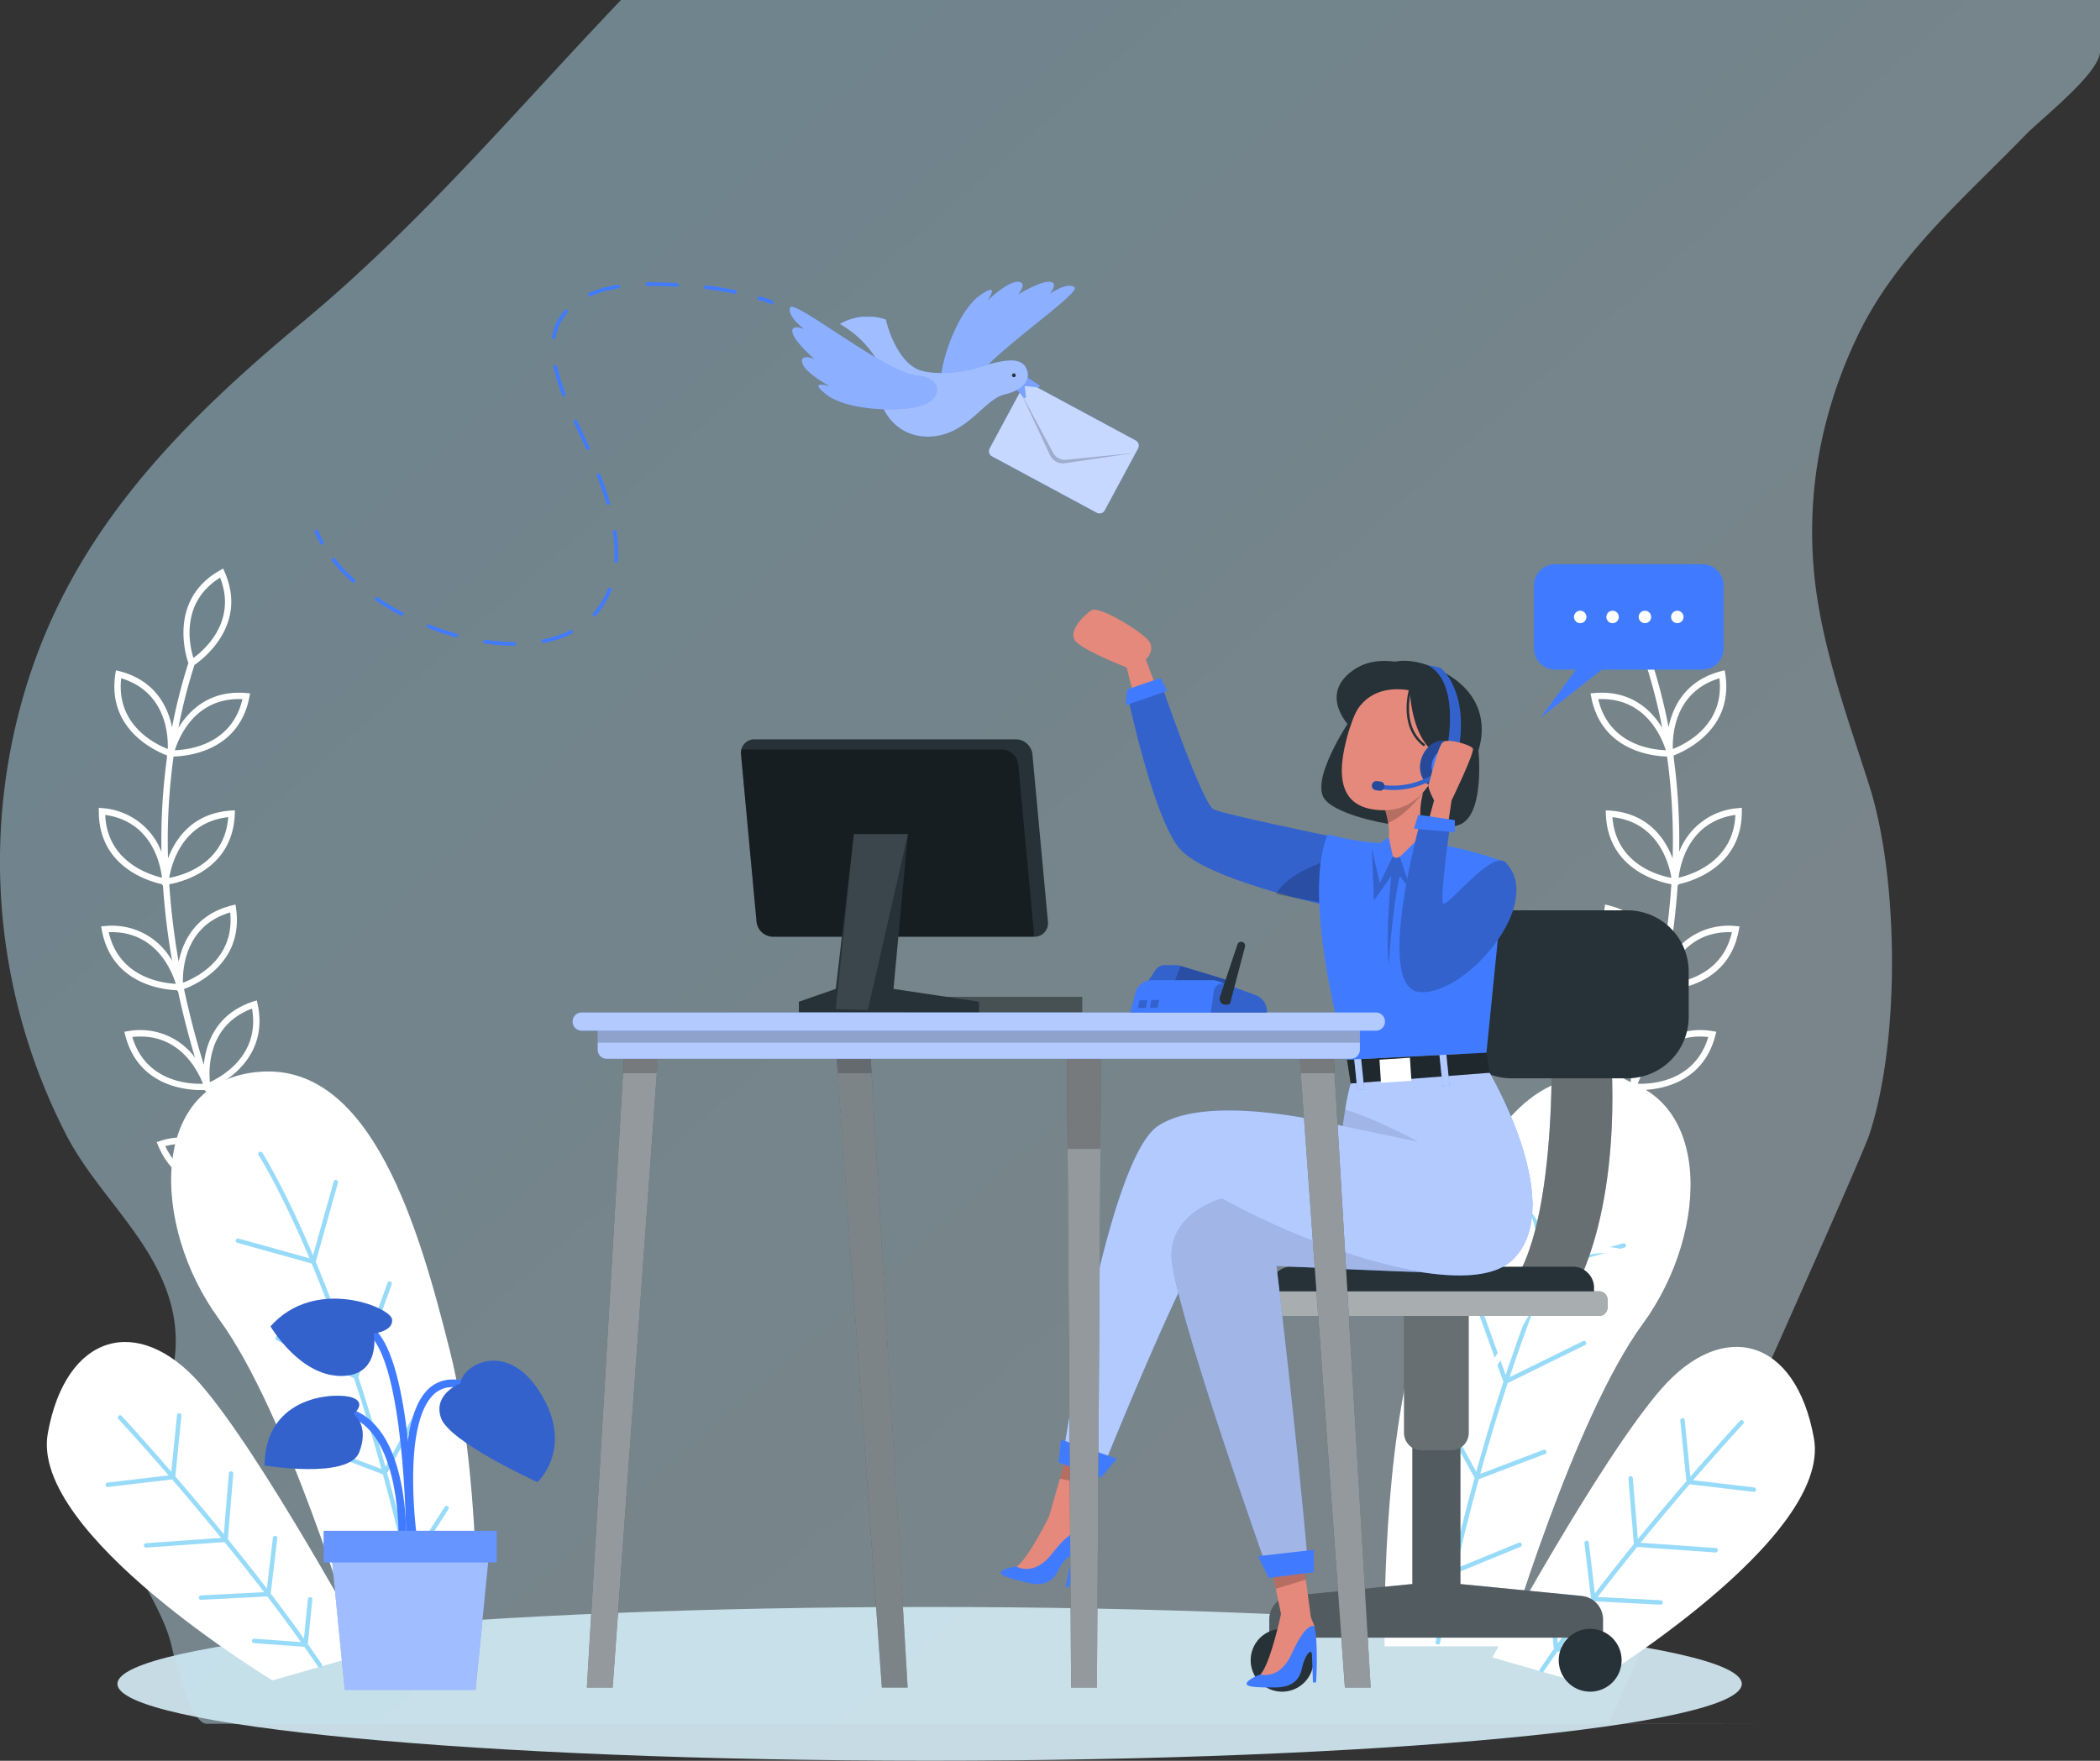 <svg xmlns="http://www.w3.org/2000/svg" xmlns:xlink="http://www.w3.org/1999/xlink" width="431.623" height="361.994" viewBox="0 0 431.623 361.994">
  <rect x="0" y="0" width="431.623" height="361.994" fill="#333333" stroke="none"/>
  <defs>
    <linearGradient id="linear-gradient" x1="0.32" x2="0.886" y2="0.52" gradientUnits="objectBoundingBox">
      <stop offset="0" stop-color="#b5e2f6"/>
      <stop offset="1" stop-color="#cae4ef"/>
    </linearGradient>
    <clipPath id="clip-path">
      <rect id="Rectangle_1867" data-name="Rectangle 1867" width="30.81" height="26.755" fill="none"/>
    </clipPath>
    <clipPath id="clip-path-2">
      <rect id="Rectangle_1868" data-name="Rectangle 1868" width="23.462" height="14.771" fill="none"/>
    </clipPath>
    <clipPath id="clip-path-3">
      <rect id="Rectangle_1869" data-name="Rectangle 1869" width="27.608" height="24.734" fill="none"/>
    </clipPath>
    <clipPath id="clip-path-4">
      <rect id="Rectangle_1870" data-name="Rectangle 1870" width="4.943" height="4.409" fill="none"/>
    </clipPath>
    <clipPath id="clip-path-5">
      <rect id="Rectangle_1871" data-name="Rectangle 1871" width="38.663" height="24.653" fill="none"/>
    </clipPath>
    <clipPath id="clip-path-6">
      <rect id="Rectangle_1872" data-name="Rectangle 1872" width="30.281" height="21.109" fill="none"/>
    </clipPath>
    <clipPath id="clip-path-7">
      <rect id="Rectangle_1833" data-name="Rectangle 1833" width="68.592" height="46.055" fill="none"/>
    </clipPath>
    <clipPath id="clip-path-8">
      <rect id="Rectangle_1834" data-name="Rectangle 1834" width="13.282" height="31.203" fill="none"/>
    </clipPath>
    <clipPath id="clip-path-9">
      <rect id="Rectangle_1835" data-name="Rectangle 1835" width="23.681" height="54.759" fill="none"/>
    </clipPath>
    <clipPath id="clip-path-10">
      <rect id="Rectangle_1836" data-name="Rectangle 1836" width="72.096" height="5.057" fill="none"/>
    </clipPath>
    <clipPath id="clip-path-11">
      <rect id="Rectangle_1838" data-name="Rectangle 1838" width="41.654" height="45.962" fill="none"/>
    </clipPath>
    <clipPath id="clip-path-12">
      <rect id="Rectangle_1839" data-name="Rectangle 1839" width="10.028" height="8.366" fill="none"/>
    </clipPath>
    <clipPath id="clip-path-13">
      <rect id="Rectangle_1840" data-name="Rectangle 1840" width="8.973" height="9.908" fill="none"/>
    </clipPath>
    <clipPath id="clip-path-14">
      <rect id="Rectangle_1841" data-name="Rectangle 1841" width="96.566" height="83.433" fill="none"/>
    </clipPath>
    <clipPath id="clip-path-15">
      <rect id="Rectangle_1842" data-name="Rectangle 1842" width="8.052" height="9.417" fill="none"/>
    </clipPath>
    <clipPath id="clip-path-16">
      <rect id="Rectangle_1843" data-name="Rectangle 1843" width="51.228" height="76.145" fill="none"/>
    </clipPath>
    <clipPath id="clip-path-18">
      <rect id="Rectangle_1845" data-name="Rectangle 1845" width="15.53" height="6.61" fill="none"/>
    </clipPath>
    <clipPath id="clip-path-19">
      <rect id="Rectangle_1846" data-name="Rectangle 1846" width="29.305" height="6.332" fill="none"/>
    </clipPath>
    <clipPath id="clip-path-20">
      <rect id="Rectangle_1851" data-name="Rectangle 1851" width="2.149" height="7.329" fill="none"/>
    </clipPath>
    <clipPath id="clip-path-21">
      <rect id="Rectangle_1853" data-name="Rectangle 1853" width="2.149" height="7.33" fill="none"/>
    </clipPath>
    <clipPath id="clip-path-22">
      <rect id="Rectangle_1854" data-name="Rectangle 1854" width="14.989" height="25.366" fill="none"/>
    </clipPath>
    <clipPath id="clip-path-23">
      <rect id="Rectangle_1855" data-name="Rectangle 1855" width="8.129" height="6.332" fill="none"/>
    </clipPath>
    <clipPath id="clip-path-24">
      <rect id="Rectangle_1856" data-name="Rectangle 1856" width="8.243" height="9.617" fill="none"/>
    </clipPath>
    <clipPath id="clip-path-25">
      <rect id="Rectangle_1857" data-name="Rectangle 1857" width="6.788" height="18.854" fill="none"/>
    </clipPath>
    <clipPath id="clip-path-26">
      <rect id="Rectangle_1858" data-name="Rectangle 1858" width="11.633" height="3.4" fill="none"/>
    </clipPath>
    <clipPath id="clip-path-27">
      <rect id="Rectangle_1859" data-name="Rectangle 1859" width="2.577" height="1.974" fill="none"/>
    </clipPath>
    <clipPath id="clip-path-28">
      <rect id="Rectangle_1860" data-name="Rectangle 1860" width="24.044" height="35.379" fill="none"/>
    </clipPath>
    <clipPath id="clip-path-29">
      <rect id="Rectangle_1907" data-name="Rectangle 1907" width="35.938" height="3.227" fill="none"/>
    </clipPath>
    <clipPath id="clip-path-30">
      <rect id="Rectangle_1908" data-name="Rectangle 1908" width="60.21" height="38.499" fill="none"/>
    </clipPath>
    <clipPath id="clip-path-31">
      <rect id="Rectangle_1909" data-name="Rectangle 1909" width="14.824" height="36.183" fill="none"/>
    </clipPath>
    <clipPath id="clip-path-32">
      <rect id="Rectangle_1910" data-name="Rectangle 1910" width="14.829" height="132.37" fill="none"/>
    </clipPath>
    <clipPath id="clip-path-33">
      <rect id="Rectangle_1911" data-name="Rectangle 1911" width="7.414" height="6.056" fill="none"/>
    </clipPath>
    <clipPath id="clip-path-34">
      <rect id="Rectangle_1912" data-name="Rectangle 1912" width="7.034" height="132.37" fill="none"/>
    </clipPath>
    <clipPath id="clip-path-35">
      <rect id="Rectangle_1913" data-name="Rectangle 1913" width="7.034" height="21.629" fill="none"/>
    </clipPath>
    <clipPath id="clip-path-37">
      <rect id="Rectangle_1915" data-name="Rectangle 1915" width="7.415" height="6.056" fill="none"/>
    </clipPath>
    <clipPath id="clip-path-38">
      <rect id="Rectangle_1916" data-name="Rectangle 1916" width="14.821" height="132.37" fill="none"/>
    </clipPath>
    <clipPath id="clip-path-40">
      <rect id="Rectangle_1918" data-name="Rectangle 1918" width="156.665" height="6.641" fill="none"/>
    </clipPath>
    <clipPath id="clip-path-41">
      <rect id="Rectangle_1920" data-name="Rectangle 1920" width="156.665" height="3.32" fill="none"/>
    </clipPath>
    <clipPath id="clip-path-42">
      <rect id="Rectangle_1921" data-name="Rectangle 1921" width="166.976" height="3.742" fill="none"/>
    </clipPath>
    <clipPath id="clip-path-43">
      <rect id="Rectangle_1922" data-name="Rectangle 1922" width="18.584" height="5.996" fill="none"/>
    </clipPath>
    <clipPath id="clip-path-44">
      <rect id="Rectangle_1923" data-name="Rectangle 1923" width="13.212" height="5.84" fill="none"/>
    </clipPath>
    <clipPath id="clip-path-45">
      <rect id="Rectangle_1924" data-name="Rectangle 1924" width="11.515" height="5.964" fill="none"/>
    </clipPath>
    <clipPath id="clip-path-46">
      <rect id="Rectangle_1925" data-name="Rectangle 1925" width="1.939" height="1.598" fill="none"/>
    </clipPath>
    <clipPath id="clip-path-47">
      <rect id="Rectangle_1926" data-name="Rectangle 1926" width="1.94" height="1.597" fill="none"/>
    </clipPath>
    <clipPath id="clip-path-48">
      <rect id="Rectangle_1825" data-name="Rectangle 1825" width="23.726" height="24.968" fill="none"/>
    </clipPath>
    <clipPath id="clip-path-49">
      <rect id="Rectangle_1826" data-name="Rectangle 1826" width="24.994" height="15.885" fill="none"/>
    </clipPath>
    <clipPath id="clip-path-50">
      <rect id="Rectangle_1827" data-name="Rectangle 1827" width="20.198" height="15.078" fill="none"/>
    </clipPath>
    <clipPath id="clip-path-51">
      <rect id="Rectangle_1828" data-name="Rectangle 1828" width="32.701" height="29.448" fill="none"/>
    </clipPath>
    <clipPath id="clip-path-52">
      <rect id="Rectangle_1831" data-name="Rectangle 1831" width="35.572" height="6.498" fill="none"/>
    </clipPath>
  </defs>
  <g id="Group_4479" data-name="Group 4479" transform="translate(-200 -5611.006)">
    <path id="Path_20221" data-name="Path 20221" d="M378.463,454.351c0,8.728-74.738,15.8-166.933,15.8S44.6,463.079,44.6,454.351,119.335,438.54,211.53,438.54s166.933,7.08,166.933,15.811" transform="translate(179.537 5502.844)" fill="#c7dbe4"/>
    <g id="Group_4478" data-name="Group 4478">
      <path id="Path_20218" data-name="Path 20218" d="M411.911,85.587a89.924,89.924,0,0,0-2.7,34.051c1.651,14.336,6.729,28.185,11.165,42.078,6.1,19.1,6.408,52.63,0,71.913-2.243,6.747-53.458,120.514-53.475,121.01,0,0,72.062.027,0,.035s-287.777,0-288.252,0c-3.379-.025-6.8-14.226-7.177-15.925C69,327.7,56.684,315.891,61.808,305.519c7.274-14.725,14.855-26.43,7.518-42.627C64.5,252.237,55.163,243.983,49.819,233.63a122.792,122.792,0,0,1-8.843-90.176C50.191,111.36,71.358,88.893,98.328,66.53c24.221-20.083,44.207-43.935,65.5-66.247H467.816s0,10.64,0,10.652c-.117,4.439-12.063,13.74-15.352,17.128-12.728,13.108-26.294,24.639-34.12,40.57a95.969,95.969,0,0,0-6.433,16.954" transform="translate(163.807 5610.723)" opacity="0.46" fill="url(#linear-gradient)"/>
      <path id="Path_20219" data-name="Path 20219" d="M110.73,324.053a251.193,251.193,0,0,1-25.47-36.592l.005,0-.1-.167c2.1-1.693,10.062-9.022,4.877-19.245l-.325-.642-.608.386c-6.581,4.182-7.248,10.312-6.706,14.6-1.831-3.338-3.655-6.823-5.429-10.448q-1.286-2.631-2.565-5.421l.086-.023-.081-.178c2.276-1.454,10.99-7.864,6.959-18.594l-.254-.674-.647.318c-7.226,3.545-8.415,9.845-8.255,14.193-2.065-4.823-4.051-9.939-5.865-15.3,2.552-1.169,11.917-6.281,9.472-17.386l-.154-.7-.685.222c-7.746,2.507-9.779,8.689-10.206,13.023-1.552-5.016-2.925-10.221-4.064-15.568,2.637-.99,12.328-5.422,10.682-16.665l-.1-.712-.7.173C63.1,210.5,60.494,216,59.616,220.228a148.728,148.728,0,0,1-1.936-15.912c2.8-.51,13.078-3.152,13.47-14.482l.024-.719-.718.044c-7.966.494-11.49,5.77-13.031,9.831a125.076,125.076,0,0,1,1.144-20.937c2.687-.059,13.458-1,15.588-12.274l.133-.707-.718-.065c-7.523-.68-11.762,3.489-14.01,7.146a112.684,112.684,0,0,1,3.294-12.924c1.554-1.059,11.072-8.113,6.189-19.163l-.289-.659-.629.353c-10.564,5.945-7.111,17.356-6.519,19.071a114.214,114.214,0,0,0-3.354,13.193c-.869-4.213-3.452-9.631-10.836-11.526l-.7-.179-.112.711c-1.766,11.326,8.069,15.832,10.593,16.793l-.043.191.089.005a125.887,125.887,0,0,0-1.166,19.652,14.046,14.046,0,0,0-12.162-9.006l-.716-.071,0,.72c-.03,11.464,10.376,14.426,13.015,14.993l-.014.195.176-.017a150.232,150.232,0,0,0,1.88,15.555A14.152,14.152,0,0,0,44.4,212.91l-.718.058.127.708c2.022,11.29,12.8,12.339,15.487,12.423l.021.2.149-.043c1,4.685,2.183,9.256,3.5,13.688a14,14,0,0,0-13.807-5.422l-.712.109.179.7c2.62,10.324,12.146,11.3,15.645,11.3.273,0,.493-.007.688-.014L65,246.8l.142-.052c1.648,4.866,3.435,9.537,5.3,13.968A14.035,14.035,0,0,0,55.783,257.1l-.689.209.273.665c3.205,7.767,9.834,9.166,14.193,9.166a20,20,0,0,0,3.553-.312q1.343,2.945,2.7,5.72c1.672,3.416,3.386,6.7,5.114,9.868a14.1,14.1,0,0,0-15.295-2.248l-.661.284.345.631a14.043,14.043,0,0,0,12.977,7.672,20.237,20.237,0,0,0,5.659-.827l.082.178.063-.043a253,253,0,0,0,25.653,36.855.653.653,0,1,0,.979-.865M74.692,229.885c1.671,9.519-6.115,13.932-8.655,15.1-.273-2.782-.4-11.732,8.655-15.1M70.2,210.11c.986,9.614-7.1,13.46-9.712,14.447-.075-2.8.437-11.732,9.712-14.447m-.4-19.585c-.746,9.626-9.368,11.968-12.128,12.474.455-2.744,2.64-11.462,12.128-12.474m2.161-24.284c.25,0,.5.005.757.017-2.2,9.413-11.094,10.414-13.888,10.494.818-2.6,4.056-10.511,13.132-10.511m8.432,82.644c3.005,9.175-4.056,14.648-6.409,16.173-.635-2.708-1.962-11.6,6.409-16.173M68.133,141.276c3.521,9-3.238,14.866-5.494,16.516-.82-2.673-2.718-11.419,5.494-16.516M47.8,161.964c9.249,2.8,9.675,11.743,9.574,14.537-2.606-1.01-10.651-4.933-9.574-14.537m-3.28,28.092c9.555,1.367,11.337,10.121,11.664,12.909-2.707-.631-11.268-3.376-11.664-12.909m.719,24.113c9.627-.361,12.964,7.932,13.785,10.615-2.779-.137-11.691-1.307-13.785-10.615m4.85,21.546c9.609-1.052,13.507,7,14.511,9.613-2.8.088-11.733-.359-14.511-9.613m6.781,22.44c9.023-2.325,13.992,4.481,15.56,7.158.042.1.086.193.129.289-2.783.46-11.682,1.169-15.69-7.447M89.2,269.3c3.992,8.791-2.426,15-4.6,16.78-.927-2.623-3.222-11.313,4.6-16.78M66.833,281.095c9.036-3.418,14.831,3.4,16.452,5.68-2.681.791-11.448,2.588-16.452-5.68" transform="translate(177.109 5588.488)" fill="#fff"/>
      <g id="Group_4212" data-name="Group 4212" transform="translate(-10 5491)">
        <g id="Group_3305" data-name="Group 3305" transform="translate(27 -4)">
          <path id="Path_12" data-name="Path 12" d="M68.6,427.8s-13.843-46.929-27.986-66.252-14.5-49.192,8.485-50.874,32.691,32.4,38.974,57.434S93.649,427.8,93.649,427.8Z" transform="translate(187.409 33.671)" fill="#fff"/>
          <path id="Path_13" data-name="Path 13" d="M88.88,401.568a.457.457,0,0,0-.631.137l-7.219,11.234q-2.263-9.7-4.611-18.2l7.945-14.489a.457.457,0,0,0-.8-.439l-7.492,13.663c-1.863-6.718-3.739-12.877-5.583-18.493l6.868-19.021a.456.456,0,0,0-.274-.585.461.461,0,0,0-.585.273l-6.474,17.93c-2.911-8.758-5.728-16.159-8.269-22.259l4.558-16.252a.457.457,0,1,0-.88-.246l-4.246,15.143c-6.017-14.227-10.349-20.96-10.44-21.1a.457.457,0,0,0-.764.5c.091.139,4.444,6.911,10.479,21.226L45.89,346.529a.457.457,0,1,0-.245.88l15.266,4.26c2.548,6.119,5.378,13.554,8.3,22.364L54.1,366.609a.457.457,0,0,0-.4.82l15.918,7.821c1.858,5.663,3.75,11.878,5.63,18.667l-12.989-4.946a.456.456,0,1,0-.324.853l13.612,5.183q2.348,8.564,4.638,18.327l-12.846-5.267a.457.457,0,0,0-.346.846l13.443,5.511q1.573,6.823,3.082,14.231a.458.458,0,0,0,.448.366.439.439,0,0,0,.09-.009.457.457,0,0,0,.357-.539q-1.508-7.449-3.1-14.292l7.7-11.982a.457.457,0,0,0-.137-.631" transform="translate(186.15 32.107)" fill="#98dbf9"/>
        </g>
        <g id="Group_3306" data-name="Group 3306" transform="translate(-93.638 88.536) rotate(-16)">
          <path id="Path_14" data-name="Path 14" d="M74.332,431.733h-20.7S13.935,389.1,23.225,370.2s24.75-18.447,32.881-1.269,18.225,62.8,18.225,62.8" transform="translate(188.186 29.735)" fill="#fff"/>
          <path id="Path_15" data-name="Path 15" d="M66.762,418.81a.458.458,0,0,0-.593.255l-3.022,7.576c-1.269-3.6-2.62-7.213-4.01-10.775l4.419-10.527a.457.457,0,1,0-.842-.353l-4.054,9.66c-1.617-4.1-3.274-8.122-4.906-11.955l4.781-12.634a.456.456,0,0,0-.854-.322l-4.444,11.742c-2.229-5.2-4.388-10.007-6.305-14.169l4.646-11.658a.457.457,0,1,0-.849-.339L46.4,386.165c-3.841-8.289-6.577-13.708-6.643-13.839a.457.457,0,1,0-.815.414c.067.132,2.835,5.614,6.709,13.982L33.2,384.693a.456.456,0,1,0-.147.9l13.068,2.128c1.938,4.206,4.123,9.076,6.374,14.335L37.342,398.84a.457.457,0,1,0-.19.894l15.777,3.349c1.655,3.886,3.334,7.964,4.971,12.127l-12.653-2.934a.457.457,0,0,0-.206.891L58.3,416.24c1.41,3.615,2.78,7.284,4.065,10.934l-9.052-3.331A.457.457,0,0,0,53,424.7l9.758,3.591q.818,2.356,1.586,4.694a.456.456,0,0,0,.434.315.482.482,0,0,0,.142-.022.458.458,0,0,0,.292-.576q-.77-2.361-1.6-4.749l3.41-8.55a.456.456,0,0,0-.255-.594" transform="translate(187.246 28.346)" fill="#98dbf9"/>
        </g>
      </g>
      <g id="Group_4213" data-name="Group 4213" transform="translate(484.563 5832.281)">
        <g id="Group_3307" data-name="Group 3307" transform="translate(0 0)">
          <path id="Path_12-2" data-name="Path 12" d="M55.841,427.8s13.843-46.929,27.986-66.252,14.5-49.191-8.485-50.874-32.692,32.4-38.974,57.434S30.8,427.8,30.8,427.8Z" transform="translate(-30.772 -310.611)" fill="#fff"/>
          <path id="Path_13-2" data-name="Path 13" d="M45.52,401.568a.457.457,0,0,1,.631.137l7.219,11.234q2.263-9.7,4.611-18.2l-7.945-14.489a.457.457,0,0,1,.8-.439l7.492,13.663c1.863-6.718,3.739-12.877,5.583-18.493l-6.868-19.021a.456.456,0,0,1,.274-.585.461.461,0,0,1,.585.273l6.474,17.93c2.911-8.758,5.728-16.158,8.269-22.259l-4.558-16.252a.457.457,0,1,1,.88-.246l4.246,15.143c6.017-14.227,10.349-20.96,10.44-21.1a.457.457,0,0,1,.765.5c-.091.139-4.444,6.911-10.479,21.226l14.571-4.065a.457.457,0,1,1,.245.88l-15.266,4.26c-2.548,6.119-5.378,13.554-8.3,22.364L80.3,366.609a.457.457,0,0,1,.4.82L64.784,375.25c-1.858,5.663-3.75,11.878-5.63,18.667l12.989-4.946a.456.456,0,1,1,.324.853l-13.612,5.183q-2.348,8.564-4.638,18.327l12.846-5.267a.457.457,0,0,1,.346.846l-13.443,5.511q-1.573,6.823-3.082,14.231a.458.458,0,0,1-.448.366.439.439,0,0,1-.09-.009.457.457,0,0,1-.357-.539q1.508-7.449,3.1-14.292l-7.7-11.982a.457.457,0,0,1,.137-.631" transform="translate(-39.467 -312.175)" fill="#98dbf9"/>
        </g>
        <g id="Group_3308" data-name="Group 3308" transform="translate(72.607 134.132) rotate(-164)">
          <path id="Path_14-2" data-name="Path 14" d="M52.516,0h-20.7S-7.881,42.635,1.409,61.531,26.159,79.979,34.29,62.8,52.516,0,52.516,0" transform="translate(0 0.178)" fill="#fff"/>
          <path id="Path_15-2" data-name="Path 15" d="M34.1,14.491a.458.458,0,0,1-.593-.255L30.482,6.659c-1.269,3.6-2.62,7.213-4.01,10.775l4.419,10.527a.457.457,0,1,1-.842.353l-4.054-9.66c-1.617,4.1-3.274,8.122-4.906,11.955l4.781,12.634a.456.456,0,0,1-.854.322L20.572,31.823c-2.229,5.2-4.388,10.007-6.305,14.169L18.913,57.65a.457.457,0,1,1-.849.339L13.739,47.136C9.9,55.424,7.162,60.843,7.1,60.974a.457.457,0,1,1-.815-.414c.067-.132,2.835-5.615,6.709-13.982L.53,48.607a.456.456,0,1,1-.147-.9l13.068-2.128c1.938-4.206,4.123-9.076,6.374-14.335L4.677,34.461a.457.457,0,1,1-.19-.894l15.777-3.349c1.655-3.886,3.334-7.964,4.971-12.127L12.582,21.024a.457.457,0,0,1-.206-.891L25.638,17.06c1.41-3.615,2.78-7.284,4.065-10.934L20.65,9.457a.457.457,0,0,1-.316-.857l9.759-3.591q.818-2.356,1.586-4.694A.456.456,0,0,1,32.112,0a.482.482,0,0,1,.142.022A.458.458,0,0,1,32.546.6q-.77,2.361-1.6,4.749l3.41,8.55a.456.456,0,0,1-.255.594" transform="translate(9.909 0)" fill="#98dbf9"/>
        </g>
      </g>
      <path id="Path_20220" data-name="Path 20220" d="M43.367,324.052a251.193,251.193,0,0,0,25.47-36.592l-.005,0,.1-.167c-2.1-1.693-10.062-9.022-4.877-19.245l.325-.642.608.386c6.581,4.182,7.248,10.312,6.706,14.6,1.831-3.338,3.655-6.823,5.429-10.448q1.286-2.631,2.565-5.421L79.6,266.5l.081-.178c-2.276-1.454-10.991-7.864-6.959-18.594l.254-.674.647.318c7.226,3.545,8.415,9.845,8.255,14.193,2.065-4.823,4.051-9.939,5.865-15.3-2.552-1.169-11.917-6.281-9.472-17.386l.154-.7.685.222c7.746,2.507,9.779,8.689,10.206,13.023,1.552-5.016,2.925-10.221,4.064-15.568-2.637-.99-12.328-5.422-10.682-16.665l.1-.712.7.173C91,210.5,93.6,216,94.481,220.227a148.726,148.726,0,0,0,1.936-15.912c-2.8-.51-13.078-3.152-13.47-14.482l-.024-.719.718.044c7.966.494,11.49,5.77,13.031,9.831a125.074,125.074,0,0,0-1.144-20.936c-2.687-.059-13.458-1-15.588-12.274l-.133-.707.718-.065c7.523-.68,11.762,3.489,14.01,7.146a112.683,112.683,0,0,0-3.294-12.924c-1.554-1.059-11.072-8.113-6.189-19.163l.289-.659.629.353c10.564,5.945,7.111,17.356,6.519,19.071a114.212,114.212,0,0,1,3.354,13.193c.869-4.213,3.452-9.631,10.836-11.526l.7-.179.112.711c1.766,11.326-8.069,15.832-10.593,16.793l.043.191-.089.005a125.887,125.887,0,0,1,1.166,19.652,14.046,14.046,0,0,1,12.162-9.006l.716-.071,0,.72c.03,11.464-10.376,14.426-13.015,14.993l.014.195-.176-.017a150.228,150.228,0,0,1-1.88,15.555,14.152,14.152,0,0,1,13.858-7.13l.718.058-.127.708c-2.022,11.29-12.8,12.339-15.487,12.423l-.021.2-.149-.043c-1,4.685-2.183,9.256-3.5,13.688a14,14,0,0,1,13.807-5.422l.712.109-.179.7c-2.62,10.324-12.146,11.3-15.645,11.3-.273,0-.493-.007-.688-.014l-.035.195-.142-.052c-1.648,4.866-3.435,9.537-5.3,13.968A14.035,14.035,0,0,1,98.314,257.1l.689.209-.273.665c-3.205,7.767-9.834,9.166-14.193,9.166a20,20,0,0,1-3.553-.312q-1.343,2.945-2.7,5.72c-1.672,3.416-3.386,6.7-5.114,9.868a14.1,14.1,0,0,1,15.295-2.248l.661.284-.345.631A14.043,14.043,0,0,1,75.8,288.755a20.237,20.237,0,0,1-5.659-.827l-.082.178L70,288.063a252.993,252.993,0,0,1-25.653,36.855.653.653,0,1,1-.979-.865M79.4,229.884c-1.671,9.519,6.115,13.932,8.655,15.1.273-2.782.4-11.732-8.655-15.1M83.9,210.11c-.986,9.614,7.1,13.46,9.712,14.447.075-2.8-.437-11.732-9.712-14.447m.4-19.585c.746,9.626,9.368,11.968,12.128,12.474-.455-2.744-2.64-11.462-12.128-12.474m-2.161-24.284c-.25,0-.5.005-.757.017,2.2,9.413,11.094,10.414,13.888,10.494-.818-2.6-4.056-10.511-13.132-10.511M73.7,248.885c-3.005,9.175,4.056,14.648,6.409,16.173.635-2.708,1.962-11.6-6.409-16.173M85.964,141.276c-3.521,9,3.238,14.866,5.494,16.516.82-2.673,2.718-11.419-5.494-16.516m20.33,20.688c-9.249,2.8-9.675,11.743-9.574,14.537,2.606-1.01,10.651-4.933,9.574-14.537m3.28,28.092c-9.555,1.367-11.337,10.121-11.664,12.909,2.707-.631,11.268-3.376,11.664-12.909m-.719,24.113c-9.627-.361-12.964,7.932-13.785,10.615,2.779-.137,11.691-1.307,13.785-10.615m-4.85,21.546c-9.609-1.052-13.507,7-14.511,9.613,2.8.088,11.733-.359,14.511-9.613m-6.781,22.44c-9.023-2.325-13.992,4.481-15.56,7.158-.042.1-.086.193-.129.289,2.783.46,11.682,1.169,15.69-7.447M64.9,269.3c-3.992,8.791,2.426,15,4.6,16.78.927-2.623,3.222-11.313-4.6-16.78m22.364,11.793c-9.036-3.418-14.831,3.4-16.452,5.68,2.681.791,11.448,2.588,16.452-5.68" transform="translate(447.109 5588.488)" fill="#fff"/>
      <g id="Group_4477" data-name="Group 4477">
        <g id="Group_4472" data-name="Group 4472" transform="translate(265.022 5668.933)">
          <path id="Path_20325" data-name="Path 20325" d="M238.976,158.356l-21.544-11.6a1.2,1.2,0,0,1-.485-1.623l6.869-12.755a1.2,1.2,0,0,1,1.623-.488l21.542,11.6a1.2,1.2,0,0,1,.487,1.623L240.6,157.87a1.2,1.2,0,0,1-1.622.486" transform="translate(-78.567 -110.862)" fill="#407bff"/>
          <g id="Group_4322" data-name="Group 4322" transform="translate(138.235 20.883)" opacity="0.7" style="isolation: isolate">
            <g id="Group_4321" data-name="Group 4321" transform="translate(0 0)">
              <g id="Group_4320" data-name="Group 4320" clip-path="url(#clip-path)">
                <path id="Path_20326" data-name="Path 20326" d="M238.976,158.356l-21.544-11.6a1.2,1.2,0,0,1-.485-1.623l6.869-12.755a1.2,1.2,0,0,1,1.623-.488l21.542,11.6a1.2,1.2,0,0,1,.487,1.623L240.6,157.87a1.2,1.2,0,0,1-1.622.486" transform="translate(-216.802 -131.745)" fill="#fff"/>
              </g>
            </g>
          </g>
          <g id="Group_4325" data-name="Group 4325" transform="translate(144.681 22.567)" opacity="0.2" style="isolation: isolate">
            <g id="Group_4324" data-name="Group 4324" transform="translate(0 0)">
              <g id="Group_4323" data-name="Group 4323" clip-path="url(#clip-path-2)">
                <path id="Path_20327" data-name="Path 20327" d="M224.253,133.692l6.74,12.585a2.747,2.747,0,0,0,2.693,1.439l14.029-1.388-14.28,2.1a2.928,2.928,0,0,1-3.079-1.659Z" transform="translate(-224.253 -133.692)"/>
              </g>
            </g>
          </g>
          <path id="Path_20328" data-name="Path 20328" d="M205.341,127.83c.229-4.813,3.792-14.51,8.127-17.478s1.483,1.142,1.483,1.142,4.107-3.994,6.275-3.88,0,2.624,0,2.624,4.45-2.742,6.5-2.627,0,2.513,0,2.513,3.651-2.625,5.135-1.369-18.938,14.716-21.22,20.192-6.535,3.754-6.3-1.118" transform="translate(-77.02 -107.607)" fill="#407bff"/>
          <g id="Group_4328" data-name="Group 4328" transform="translate(128.312 0)" opacity="0.4" style="isolation: isolate">
            <g id="Group_4327" data-name="Group 4327" transform="translate(0 0)">
              <g id="Group_4326" data-name="Group 4326" clip-path="url(#clip-path-3)">
                <path id="Path_20329" data-name="Path 20329" d="M205.341,127.83c.229-4.813,3.792-14.51,8.127-17.478s1.483,1.142,1.483,1.142,4.107-3.994,6.275-3.88,0,2.624,0,2.624,4.45-2.742,6.5-2.627,0,2.513,0,2.513,3.651-2.625,5.135-1.369-18.938,14.716-21.22,20.192-6.535,3.754-6.3-1.118" transform="translate(-205.332 -107.608)" fill="#fff"/>
              </g>
            </g>
          </g>
          <path id="Path_20330" data-name="Path 20330" d="M225.286,130.161l2.729,1.748a.224.224,0,0,1-.138.412l-2.865-.224.246,2.2a.246.246,0,0,1-.429.191l-1.652-1.871Z" transform="translate(-79.427 -110.649)" fill="#407bff"/>
          <g id="Group_4331" data-name="Group 4331" transform="translate(143.749 19.512)" opacity="0.3" style="isolation: isolate">
            <g id="Group_4330" data-name="Group 4330" transform="translate(0 0)">
              <g id="Group_4329" data-name="Group 4329" clip-path="url(#clip-path-4)">
                <path id="Path_20331" data-name="Path 20331" d="M225.286,130.161l2.729,1.748a.224.224,0,0,1-.138.412l-2.865-.224.246,2.2a.246.246,0,0,1-.429.191l-1.652-1.871Z" transform="translate(-223.176 -130.16)" fill="#fff"/>
              </g>
            </g>
          </g>
          <path id="Path_20332" data-name="Path 20332" d="M181.373,117.406a11.478,11.478,0,0,1,9.469-.914s1.641,7.529,6.125,10.04c2.464,1.378,8.5,1.26,13.27-.285,5.668-1.835,8.442-1.835,9.47.285.972,2.008-.115,4.335-4.45,5.362s-7.759,8.556-15.63,8.671-12.016-7.78-10.039-14.718a20.889,20.889,0,0,0-8.216-8.441" transform="translate(-73.79 -108.727)" fill="#407bff"/>
          <g id="Group_4334" data-name="Group 4334" transform="translate(107.584 7.186)" opacity="0.5" style="isolation: isolate">
            <g id="Group_4333" data-name="Group 4333" transform="translate(0 0)">
              <g id="Group_4332" data-name="Group 4332" clip-path="url(#clip-path-5)">
                <path id="Path_20333" data-name="Path 20333" d="M181.373,117.406a11.478,11.478,0,0,1,9.469-.914s1.641,7.529,6.125,10.04c2.464,1.378,8.5,1.26,13.27-.285,5.668-1.835,8.442-1.835,9.47.285.972,2.008-.115,4.335-4.45,5.362s-7.759,8.556-15.63,8.671-12.016-7.78-10.039-14.718a20.889,20.889,0,0,0-8.216-8.441" transform="translate(-181.374 -115.913)" fill="#fff"/>
              </g>
            </g>
          </g>
          <path id="Path_20334" data-name="Path 20334" d="M223.056,129.775a.385.385,0,1,1-.386-.385.385.385,0,0,1,.386.385" transform="translate(-79.306 -110.545)" fill="#263238"/>
          <path id="Path_20335" data-name="Path 20335" d="M196.194,133.974c-4.649,1.267-14.974.872-19.134-2.336s.628-1.762.628-1.762-5.066-2.674-5.627-4.771,2.5-.81,2.5-.81-3.982-3.385-4.5-5.374,2.39-.776,2.39-.776-3.623-2.663-2.887-4.461,19.845,13.471,25.758,13.952,5.586,5.056.882,6.339" transform="translate(-72.183 -108.407)" fill="#407bff"/>
          <g id="Group_4337" data-name="Group 4337" transform="translate(97.273 5.129)" opacity="0.4" style="isolation: isolate">
            <g id="Group_4336" data-name="Group 4336" transform="translate(0 0)">
              <g id="Group_4335" data-name="Group 4335" clip-path="url(#clip-path-6)">
                <path id="Path_20336" data-name="Path 20336" d="M196.194,133.974c-4.649,1.267-14.974.872-19.134-2.336s.628-1.762.628-1.762-5.066-2.674-5.627-4.771,2.5-.81,2.5-.81-3.982-3.385-4.5-5.374,2.39-.776,2.39-.776-3.623-2.663-2.887-4.461,19.845,13.471,25.758,13.952,5.586,5.056.882,6.339" transform="translate(-169.456 -113.536)" fill="#fff"/>
              </g>
            </g>
          </g>
          <path id="Path_20337" data-name="Path 20337" d="M164.779,112.333q-1.22-.435-2.466-.812" transform="translate(-71.22 -108.135)" fill="none" stroke="#407bff" stroke-linecap="round" stroke-linejoin="round" stroke-width="0.75"/>
          <path id="Path_20338" data-name="Path 20338" stroke="#407bff" d="M143.456,109.78a67.814,67.814,0,0,0-9.176-1.261c-8.413-.585-21.6-1.419-26.752,6.964-4.7,7.638,3.383,20.671,6.251,27.763,3.511,8.686,7.687,19.426,3.538,28.621-8.527,18.894-45.028,9.083-57.342-8.319" fill="none" transform="translate(-57.42 -107.684)" stroke-linecap="round" stroke-linejoin="round" stroke-width="0.75" stroke-dasharray="6.03 6.03"/>
          <path id="Path_20339" data-name="Path 20339" d="M58.176,169.277a22.838,22.838,0,0,1-1.154-2.324" transform="translate(-57.022 -115.61)" fill="none" stroke="#407bff" stroke-linecap="round" stroke-linejoin="round" stroke-width="0.75"/>
        </g>
        <g id="Group_4476" data-name="Group 4476">
          <g id="Group_4474" data-name="Group 4474" transform="translate(405.716 5727)">
            <g id="Group_4471" data-name="Group 4471" transform="translate(0 9.354)">
              <g id="Group_4469" data-name="Group 4469" transform="translate(51.344 61.808)">
                <path id="Path_20247" data-name="Path 20247" d="M353.115,388.488l-24.927-2.45V351.006h-9.879v35.022l-25.028,2.461a4.854,4.854,0,0,0-4.379,4.83v3.743h68.593v-3.743a4.854,4.854,0,0,0-4.379-4.83" transform="translate(-285.08 -247.529)" fill="#263238"/>
                <g id="Group_4244" data-name="Group 4244" transform="translate(3.822 103.477)" opacity="0.2" style="isolation: isolate">
                  <g id="Group_4243" data-name="Group 4243" transform="translate(0 0)">
                    <g id="Group_4242" data-name="Group 4242" clip-path="url(#clip-path-7)">
                      <path id="Path_20248" data-name="Path 20248" d="M353.115,388.488l-24.927-2.45V351.006h-9.879v35.022l-25.028,2.461a4.854,4.854,0,0,0-4.379,4.83v3.743h68.593v-3.743a4.854,4.854,0,0,0-4.379-4.83" transform="translate(-288.902 -351.006)" fill="#fff"/>
                    </g>
                  </g>
                </g>
                <path id="Path_20249" data-name="Path 20249" d="M297.4,408.6a6.459,6.459,0,1,1-6.459-6.458A6.46,6.46,0,0,1,297.4,408.6" transform="translate(-284.484 -254.424)" fill="#263238"/>
                <path id="Path_20250" data-name="Path 20250" d="M357.67,408.6a6.459,6.459,0,1,0,6.459-6.458,6.459,6.459,0,0,0-6.459,6.458" transform="translate(-294.353 -254.424)" fill="#263238"/>
                <path id="Path_20251" data-name="Path 20251" d="M330.63,354.846H324.5a3.577,3.577,0,0,1-3.577-3.576V323.644h13.282V351.27a3.576,3.576,0,0,1-3.577,3.576" transform="translate(-289.398 -243.839)" fill="#263238"/>
                <g id="Group_4247" data-name="Group 4247" transform="translate(31.527 79.803)" opacity="0.3" style="isolation: isolate">
                  <g id="Group_4246" data-name="Group 4246" transform="translate(0 0)">
                    <g id="Group_4245" data-name="Group 4245" clip-path="url(#clip-path-8)">
                      <path id="Path_20252" data-name="Path 20252" d="M330.63,354.846H324.5a3.577,3.577,0,0,1-3.577-3.576V323.644h13.282V351.27a3.576,3.576,0,0,1-3.577,3.576" transform="translate(-320.925 -323.643)" fill="#fff"/>
                    </g>
                  </g>
                </g>
                <path id="Path_20253" data-name="Path 20253" d="M354.167,260.35s1.883,46.716-11.123,54.759h14.85s11.5-15.915,8.253-54.759Z" transform="translate(-292.381 -235.305)" fill="#263238"/>
                <g id="Group_4250" data-name="Group 4250" transform="translate(50.663 25.045)" opacity="0.3" style="isolation: isolate">
                  <g id="Group_4249" data-name="Group 4249" transform="translate(0 0)">
                    <g id="Group_4248" data-name="Group 4248" clip-path="url(#clip-path-9)">
                      <path id="Path_20254" data-name="Path 20254" d="M354.167,260.35s1.883,46.716-11.123,54.759h14.85s11.5-15.915,8.253-54.759Z" transform="translate(-343.044 -260.35)" fill="#fff"/>
                    </g>
                  </g>
                </g>
                <path id="Path_20255" data-name="Path 20255" d="M293.458,316.092h57.9a4.326,4.326,0,0,1,4.326,4.326V326.2H289.132v-5.787a4.326,4.326,0,0,1,4.326-4.326" transform="translate(-285.111 -242.821)" fill="#263238"/>
                <path id="Path_20256" data-name="Path 20256" d="M287.666,321.937h68.617a1.739,1.739,0,0,1,1.74,1.74v1.576a1.739,1.739,0,0,1-1.74,1.74H287.666a1.739,1.739,0,0,1-1.74-1.74v-1.576a1.739,1.739,0,0,1,1.74-1.74" transform="translate(-284.679 -243.609)" fill="#263238"/>
                <g id="Group_4253" data-name="Group 4253" transform="translate(1.247 78.327)" opacity="0.6" style="isolation: isolate">
                  <g id="Group_4252" data-name="Group 4252" transform="translate(0 0)">
                    <g id="Group_4251" data-name="Group 4251" clip-path="url(#clip-path-10)">
                      <path id="Path_20257" data-name="Path 20257" d="M287.666,321.937h68.617a1.739,1.739,0,0,1,1.74,1.74v1.576a1.739,1.739,0,0,1-1.74,1.74H287.666a1.739,1.739,0,0,1-1.74-1.74v-1.576a1.739,1.739,0,0,1,1.74-1.74" transform="translate(-285.926 -321.937)" fill="#fff"/>
                    </g>
                  </g>
                </g>
                <path id="Path_20258" data-name="Path 20258" d="M368.281,265.938H344.493a12.617,12.617,0,0,1-12.617-12.618v-9.3A12.617,12.617,0,0,1,344.493,231.4h23.788A12.618,12.618,0,0,1,380.9,244.018v9.3a12.618,12.618,0,0,1-12.618,12.618" transform="translate(-290.875 -231.401)" fill="#263238"/>
              </g>
              <g id="Group_4470" data-name="Group 4470">
                <path id="Path_20259" data-name="Path 20259" d="M259.99,183.73l-4.747-12.519s2.036-1.884.639-3.8-10.158-7.29-11.754-6.344-5.143,4.51-3.226,6.488,10.4,5.28,10.4,5.28l4.2,16.425Z" transform="translate(-225.458 -160.96)" fill="#e4897b"/>
                <path id="Path_20260" data-name="Path 20260" d="M294.892,209.8s-21.6-4.441-23.946-5.5-11.039-26.53-11.039-26.53l-6.665,3.115s5.366,25.558,10.852,31.636,28.889,11.216,28.889,11.216Z" transform="translate(-227.197 -163.226)" fill="#407bff"/>
                <g id="Group_4258" data-name="Group 4258" transform="translate(26.043 14.544)" opacity="0.2" style="isolation: isolate">
                  <g id="Group_4257" data-name="Group 4257" transform="translate(0 0)">
                    <g id="Group_4256" data-name="Group 4256" clip-path="url(#clip-path-11)">
                      <path id="Path_20261" data-name="Path 20261" d="M292.978,223.734s-.135-.029-.4-.092c-1.182-.266-4.871-1.135-9.261-2.419-7.125-2.069-16.1-5.232-19.233-8.7-5.478-6.082-10.85-31.642-10.85-31.642l6.663-3.111s8.7,25.469,11.048,26.528,23.943,5.5,23.943,5.5Z" transform="translate(-253.239 -177.771)"/>
                    </g>
                  </g>
                </g>
                <path id="Path_20262" data-name="Path 20262" d="M259.946,177.191l1.379,2.654-8.566,2.95.331-3.245Z" transform="translate(-227.132 -163.149)" fill="#407bff"/>
                <g id="Group_4261" data-name="Group 4261" transform="translate(56.526 51.792)" opacity="0.2" style="isolation: isolate">
                  <g id="Group_4260" data-name="Group 4260" transform="translate(0 0)">
                    <g id="Group_4259" data-name="Group 4259" clip-path="url(#clip-path-12)">
                      <path id="Path_20263" data-name="Path 20263" d="M297.895,229.19c-1.2-.173-4.945-.755-9.421-1.694,2.553-4.406,10.026-6.672,10.026-6.672Z" transform="translate(-288.474 -220.824)"/>
                    </g>
                  </g>
                </g>
                <path id="Path_20264" data-name="Path 20264" d="M331.551,193.121s1.271,11.965-3.163,14.9-26.238-.5-28.711-5.317,6.835-17.884,6.835-17.884Z" transform="translate(-233.402 -164.178)" fill="#263238"/>
                <path id="Path_20265" data-name="Path 20265" d="M234.593,373.841l5.689,1.37,2.879-7.853,2.615-7.144-6.479-2.764-2.491,8.669Z" transform="translate(-224.682 -187.454)" fill="#e4897b"/>
                <g id="Group_4264" data-name="Group 4264" transform="translate(12.122 169.995)" opacity="0.2" style="isolation: isolate">
                  <g id="Group_4263" data-name="Group 4263" transform="translate(0 0)">
                    <g id="Group_4262" data-name="Group 4262" clip-path="url(#clip-path-13)">
                      <path id="Path_20266" data-name="Path 20266" d="M237.149,366.118l6.358,1.239,2.613-7.144-6.48-2.765Z" transform="translate(-237.149 -357.449)"/>
                    </g>
                  </g>
                </g>
                <path id="Path_20267" data-name="Path 20267" d="M237.81,350.132l7.89,2.932s21.049-52.627,25.375-52.809,48.371,20.064,59.411,8.834-4.923-38.275-4.923-38.275-26.552-3.789-28.55,2.206a42.055,42.055,0,0,0-1.125,5.381c-.3,1.834-.51,3.374-.51,3.374a.027.027,0,0,1-.017-.009c-.822-.208-27.478-7.086-37.981.009-10.667,7.215-19.57,68.356-19.57,68.356" transform="translate(-225.116 -175.613)" fill="#407bff"/>
                <g id="Group_4267" data-name="Group 4267" transform="translate(12.694 94.019)" opacity="0.6" style="isolation: isolate">
                  <g id="Group_4266" data-name="Group 4266" transform="translate(0 0)">
                    <g id="Group_4265" data-name="Group 4265" clip-path="url(#clip-path-14)">
                      <path id="Path_20268" data-name="Path 20268" d="M237.81,350.132l7.89,2.932s21.049-52.627,25.375-52.809,48.371,20.064,59.411,8.834-4.923-38.275-4.923-38.275-26.552-3.789-28.55,2.206a42.055,42.055,0,0,0-1.125,5.381c-.3,1.834-.51,3.374-.51,3.374a.027.027,0,0,1-.017-.009c-.822-.208-27.478-7.086-37.981.009-10.667,7.215-19.57,68.356-19.57,68.356" transform="translate(-237.81 -269.632)" fill="#fff"/>
                    </g>
                  </g>
                </g>
                <path id="Path_20269" data-name="Path 20269" d="M289.73,399.687l5.668-1.452-1.09-8.132-1.013-7.459-7.01.629,1.821,8.691Z" transform="translate(-231.652 -190.852)" fill="#e4897b"/>
                <g id="Group_4270" data-name="Group 4270" transform="translate(54.643 191.87)" opacity="0.2" style="isolation: isolate">
                  <g id="Group_4269" data-name="Group 4269" transform="translate(0 0)">
                    <g id="Group_4268" data-name="Group 4268" clip-path="url(#clip-path-15)">
                      <path id="Path_20270" data-name="Path 20270" d="M288.151,392.151l6.2-1.881-1.032-7.536-7.02.59Z" transform="translate(-286.297 -382.734)"/>
                    </g>
                  </g>
                </g>
                <path id="Path_20271" data-name="Path 20271" d="M248.829,362.085l-11.492-3.907-.491,4.709,8.716,3.081Z" transform="translate(-224.986 -187.553)" fill="#407bff"/>
                <path id="Path_20272" data-name="Path 20272" d="M314.906,316.005s-1.8.043-29.649-1.254c0,0,4.163,34.818,6.433,60.883l-8.328,1.421s-19.9-55.815-19.682-64.683,10.382-11.463,10.382-11.463,19.842,11.463,40.844,15.1" transform="translate(-228.604 -179.83)" fill="#407bff"/>
                <g id="Group_4273" data-name="Group 4273" transform="translate(35.074 121.078)" opacity="0.6" style="isolation: isolate">
                  <g id="Group_4272" data-name="Group 4272" transform="translate(0 0)">
                    <g id="Group_4271" data-name="Group 4271" clip-path="url(#clip-path-16)">
                      <path id="Path_20273" data-name="Path 20273" d="M314.906,316.005s-1.8.043-29.649-1.254c0,0,4.163,34.818,6.433,60.883l-8.328,1.421s-19.9-55.815-19.682-64.683,10.382-11.463,10.382-11.463,19.842,11.463,40.844,15.1" transform="translate(-263.678 -300.908)" fill="#fff"/>
                    </g>
                  </g>
                </g>
                <g id="Group_4276" data-name="Group 4276" transform="translate(35.074 121.078)" opacity="0.1" style="isolation: isolate">
                  <g id="Group_4275" data-name="Group 4275" transform="translate(0 0)">
                    <g id="Group_4274" data-name="Group 4274" clip-path="url(#clip-path-16)">
                      <path id="Path_20274" data-name="Path 20274" d="M314.906,316.005s-1.8.043-29.649-1.254c0,0,4.163,34.818,6.433,60.883l-8.328,1.421s-19.9-55.815-19.682-64.683,10.382-11.463,10.382-11.463,19.842,11.463,40.844,15.1" transform="translate(-263.678 -300.908)"/>
                    </g>
                  </g>
                </g>
                <path id="Path_20275" data-name="Path 20275" d="M295.68,384.361l-11.446,1.3,2.208,4.487,9.266-1.189Z" transform="translate(-231.376 -191.083)" fill="#407bff"/>
                <g id="Group_4279" data-name="Group 4279" transform="translate(70.261 102.788)" opacity="0.1" style="isolation: isolate">
                  <g id="Group_4278" data-name="Group 4278" transform="translate(0 0)">
                    <g id="Group_4277" data-name="Group 4277" clip-path="url(#clip-path-18)">
                      <path id="Path_20276" data-name="Path 20276" d="M304.35,283.142l15.53,3.236s-8.582-4.741-15.019-6.61c-.3,1.834-.51,3.374-.51,3.374" transform="translate(-304.35 -279.768)"/>
                    </g>
                  </g>
                </g>
                <path id="Path_20277" data-name="Path 20277" d="M334.031,266.227l.639,4.131-28.549,2.2-.755-4.885Z" transform="translate(-234.225 -175.154)" fill="#263238"/>
                <g id="Group_4282" data-name="Group 4282" transform="translate(71.14 91.073)" opacity="0.2" style="isolation: isolate">
                  <g id="Group_4281" data-name="Group 4281" transform="translate(0 0)">
                    <g id="Group_4280" data-name="Group 4280" clip-path="url(#clip-path-19)">
                      <path id="Path_20278" data-name="Path 20278" d="M334.031,266.227l.639,4.131-28.549,2.2-.755-4.885Z" transform="translate(-305.365 -266.227)"/>
                    </g>
                  </g>
                </g>
                <rect id="Rectangle_1847" data-name="Rectangle 1847" width="1.418" height="7.223" transform="matrix(0.995, -0.102, 0.102, 0.995, 90.065, 90.801)" fill="#407bff"/>
                <rect id="Rectangle_1848" data-name="Rectangle 1848" width="6.268" height="4.753" transform="translate(77.818 92.518) rotate(-3.68)" fill="#fff"/>
                <rect id="Rectangle_1849" data-name="Rectangle 1849" width="1.418" height="7.223" transform="matrix(0.995, -0.102, 0.102, 0.995, 72.535, 91.575)" fill="#407bff"/>
                <g id="Group_4285" data-name="Group 4285" transform="translate(90.065 90.656)" opacity="0.6" style="isolation: isolate">
                  <g id="Group_4284" data-name="Group 4284" transform="translate(0 0)">
                    <g id="Group_4283" data-name="Group 4283" clip-path="url(#clip-path-20)">
                      <rect id="Rectangle_1850" data-name="Rectangle 1850" width="1.418" height="7.223" transform="matrix(0.995, -0.102, 0.102, 0.995, -0.001, 0.145)" fill="#fff"/>
                    </g>
                  </g>
                </g>
                <g id="Group_4288" data-name="Group 4288" transform="translate(72.535 91.43)" opacity="0.6" style="isolation: isolate">
                  <g id="Group_4287" data-name="Group 4287" transform="translate(0 0)">
                    <g id="Group_4286" data-name="Group 4286" clip-path="url(#clip-path-21)">
                      <rect id="Rectangle_1852" data-name="Rectangle 1852" width="1.418" height="7.223" transform="matrix(0.995, -0.102, 0.102, 0.995, 0, 0.145)" fill="#fff"/>
                    </g>
                  </g>
                </g>
                <path id="Path_20279" data-name="Path 20279" d="M300.5,214.336a51.94,51.94,0,0,0,16.45,1.816c9.16-.471,20.112,3.978,20.112,3.978l-3.932,39.1-28.666,1.447s-9.633-32.651-3.964-46.341" transform="translate(-233.329 -168.157)" fill="#407bff"/>
                <path id="Path_20280" data-name="Path 20280" d="M306.106,186.7s1.613-18.989,17.483-12.09c19.923,8.661,4.08,31.789-5.651,27.041S306.106,186.7,306.106,186.7" transform="translate(-234.325 -162.596)" fill="#263238"/>
                <g id="Group_4291" data-name="Group 4291" transform="translate(76.231 47.698)" opacity="0.2" style="isolation: isolate">
                  <g id="Group_4290" data-name="Group 4290" transform="translate(0 0)">
                    <g id="Group_4289" data-name="Group 4289" clip-path="url(#clip-path-22)">
                      <path id="Path_20281" data-name="Path 20281" d="M311.25,217.449l.455,10.729,3.561-5.047S314,235,314.739,241.457c0,0,.68-11.585,2.294-18.327l3.778,5.047,5.428-10.663s-8.783-3.155-14.989-.066" transform="translate(-311.25 -216.092)"/>
                    </g>
                  </g>
                </g>
                <path id="Path_20282" data-name="Path 20282" d="M316.466,217.85l8.206-2.319c-5.058-3.481-2.507-11.263-2.507-11.263l-8.129,2.858a25.181,25.181,0,0,1,.872,3.474c.849,5.071-1.44,5.476-1.44,5.476Z" transform="translate(-235.318 -166.8)" fill="#e4897b"/>
                <g id="Group_4294" data-name="Group 4294" transform="translate(78.718 37.47)" opacity="0.2" style="isolation: isolate">
                  <g id="Group_4293" data-name="Group 4293" transform="translate(0 0)">
                    <g id="Group_4292" data-name="Group 4292" clip-path="url(#clip-path-23)">
                      <path id="Path_20283" data-name="Path 20283" d="M314.123,207.127A25.2,25.2,0,0,1,315,210.6c3.892-1.56,7.257-6.331,7.257-6.331Z" transform="translate(-314.124 -204.27)"/>
                    </g>
                  </g>
                </g>
                <path id="Path_20284" data-name="Path 20284" d="M318.082,179.388c-7.2-1.594-10.372,1.748-12.541,9.052-2.711,9.127-2.113,16.172,7.328,16.182,12.823.018,17.172-22.588,5.213-25.234" transform="translate(-234.06 -163.392)" fill="#e4897b"/>
                <path id="Path_20292" data-name="Path 20292" d="M323.532,192.872s-2.058-6.661-.536-11.116c0,0-12.979-8.987-16.89,5.341,0,0,1.452-13.169,13.894-10.717,12.421,2.449,8.38,20.55.794,24.53,0,0,4-3.877,2.737-8.038" transform="translate(-234.325 -162.998)" fill="#263238"/>
                <path id="Path_20293" data-name="Path 20293" d="M324.446,196.587a3.235,3.235,0,0,1,4.039-2.133c2.177.737,2.226,5.553-3.567,5.426-.831-.018-1.108-.9-.472-3.293" transform="translate(-236.751 -165.453)" fill="#e4897b"/>
                <path id="Path_20297" data-name="Path 20297" d="M317.946,179.173s.279,12.49,7.773,13.99-.7-16.05-.7-16.05-11.159-7.289-18.6-2.153-.749,11.74-.749,11.74,1.572-9.278,12.271-7.527" transform="translate(-233.895 -162.6)" fill="#263238"/>
                <path id="Path_20298" data-name="Path 20298" d="M320.483,179.161s-2.671,7.895,2.6,12.04" transform="translate(-236.172 -163.414)" fill="none" stroke="#263238" stroke-linecap="round" stroke-linejoin="round" stroke-width="0.5"/>
                <path id="Path_20299" data-name="Path 20299" d="M330.577,198.287c-.953,2.54-3.4,3.969-5.469,3.194s-2.967-3.464-2.014-6,3.4-3.969,5.468-3.193,2.968,3.462,2.015,6" transform="translate(-236.565 -165.155)" fill="#407bff"/>
                <g id="Group_4297" data-name="Group 4297" transform="translate(86.149 26.918)" opacity="0.4" style="isolation: isolate">
                  <g id="Group_4296" data-name="Group 4296" transform="translate(0 0)">
                    <g id="Group_4295" data-name="Group 4295" clip-path="url(#clip-path-24)">
                      <path id="Path_20300" data-name="Path 20300" d="M330.577,198.287c-.953,2.54-3.4,3.969-5.469,3.194s-2.967-3.464-2.014-6,3.4-3.969,5.468-3.193,2.968,3.462,2.015,6" transform="translate(-322.714 -192.073)"/>
                    </g>
                  </g>
                </g>
                <path id="Path_20301" data-name="Path 20301" d="M328.442,191.706s3.1-13.9-3.86-17.547a20.5,20.5,0,0,1,2.352.458c.9.262,6.461,5.9,3.65,18.4Z" transform="translate(-236.816 -162.74)" fill="#407bff"/>
                <g id="Group_4300" data-name="Group 4300" transform="translate(87.766 11.419)" opacity="0.2" style="isolation: isolate">
                  <g id="Group_4299" data-name="Group 4299" transform="translate(0 0)">
                    <g id="Group_4298" data-name="Group 4298" clip-path="url(#clip-path-25)">
                      <path id="Path_20302" data-name="Path 20302" d="M328.442,191.706s3.1-13.9-3.86-17.547a20.5,20.5,0,0,1,2.352.458c.9.262,6.461,5.9,3.65,18.4Z" transform="translate(-324.582 -174.159)"/>
                    </g>
                  </g>
                </g>
                <path id="Path_20303" data-name="Path 20303" d="M313.868,203.13c-.171-.023-.344-.048-.52-.077l.141-.854a15.885,15.885,0,0,0,10.982-2.331l.511.7a16.374,16.374,0,0,1-11.114,2.563" transform="translate(-235.302 -166.206)" fill="#407bff"/>
                <g id="Group_4303" data-name="Group 4303" transform="translate(78.046 33.661)" opacity="0.2" style="isolation: isolate">
                  <g id="Group_4302" data-name="Group 4302" transform="translate(0 0)">
                    <g id="Group_4301" data-name="Group 4301" clip-path="url(#clip-path-26)">
                      <path id="Path_20304" data-name="Path 20304" d="M313.868,203.13c-.171-.023-.344-.048-.52-.077l.141-.854a15.885,15.885,0,0,0,10.982-2.331l.511.7a16.374,16.374,0,0,1-11.114,2.563" transform="translate(-313.348 -199.867)"/>
                    </g>
                  </g>
                </g>
                <path id="Path_20305" data-name="Path 20305" d="M330.654,198.213c-.631,1.678-2.249,2.624-3.615,2.111s-1.962-2.289-1.332-3.968,2.249-2.625,3.615-2.112,1.963,2.29,1.332,3.968" transform="translate(-236.934 -165.429)" fill="#407bff"/>
                <path id="Path_20306" data-name="Path 20306" d="M312.82,203.66l-.695-.093a.941.941,0,1,1,.245-1.865l.695.092a.941.941,0,1,1-.245,1.866" transform="translate(-235.026 -166.452)" fill="#407bff"/>
                <g id="Group_4306" data-name="Group 4306" transform="translate(76.28 35.241)" opacity="0.4" style="isolation: isolate">
                  <g id="Group_4305" data-name="Group 4305" transform="translate(0)">
                    <g id="Group_4304" data-name="Group 4304" clip-path="url(#clip-path-27)">
                      <path id="Path_20307" data-name="Path 20307" d="M312.82,203.66l-.695-.093a.941.941,0,1,1,.245-1.865l.695.092a.941.941,0,1,1-.245,1.866" transform="translate(-311.307 -201.693)"/>
                    </g>
                  </g>
                </g>
                <path id="Path_20308" data-name="Path 20308" d="M323.074,213.848l-5.14,5.049,2.055,6.187,7.152-7.872Z" transform="translate(-235.92 -168.091)" fill="#407bff"/>
                <path id="Path_20309" data-name="Path 20309" d="M314.739,215.068l.831,3.886-2.663,5.5-1.659-7.139Z" transform="translate(-235.019 -168.256)" fill="#407bff"/>
                <path id="Path_20310" data-name="Path 20310" d="M322.6,215.3l2.987-10.926s-1.447-2.723-1.135-3.292,1.866-7.906,2.975-8.705,5.662.565,6.123,1.31-4.365,10.687-4.365,10.687l-1.758,11.837Z" transform="translate(-236.55 -165.164)" fill="#e4897b"/>
                <path id="Path_20311" data-name="Path 20311" d="M339.644,219.676c8.215,8.408-8.25,27.458-17.685,26.646s.235-35.353.235-35.353l6.042.993s-2.12,14.948-1.452,16.121,10.1-11.234,12.859-8.408" transform="translate(-235.905 -167.703)" fill="#407bff"/>
                <g id="Group_4309" data-name="Group 4309" transform="translate(81.921 43.266)" opacity="0.2" style="isolation: isolate">
                  <g id="Group_4308" data-name="Group 4308" transform="translate(0 0)">
                    <g id="Group_4307" data-name="Group 4307" clip-path="url(#clip-path-28)">
                      <path id="Path_20312" data-name="Path 20312" d="M339.644,219.676c8.215,8.408-8.25,27.458-17.685,26.646s.235-35.353.235-35.353l6.042.993s-2.12,14.948-1.452,16.121,10.1-11.234,12.859-8.408" transform="translate(-317.826 -210.969)"/>
                    </g>
                  </g>
                </g>
                <path id="Path_20313" data-name="Path 20313" d="M322.162,209.692l-.9,2.851,8.418.743V210.8Z" transform="translate(-236.369 -167.531)" fill="#407bff"/>
                <path id="Path_20315" data-name="Path 20315" d="M223.628,387.583a7.827,7.827,0,0,1,2.746-.7s3.285-1.934,6.542-9.448l3.662-.021a3.02,3.02,0,0,1,2.814,2.015,1.7,1.7,0,0,1,.1.507,20.782,20.782,0,0,1-.281,2.64,73.03,73.03,0,0,1-2.141,8.615l-.62-.157,1.128-5.464c.376-1.857-1.575-.063-2.48,1.809s-2.294,3.756-6.338,2.831c-4.713-1.1-6.613-1.781-5.136-2.628" transform="translate(-223.138 -190.147)" fill="#407bff"/>
                <path id="Path_20316" data-name="Path 20316" d="M234.084,375.154s-4.572,9.57-7.205,11.416c0,0,3.53,2.106,7.205-2.58,4.753-6.059,5.916-4.366,5.916-4.366a17.226,17.226,0,0,0-.571-3.088c-.715-1.955-5.345-1.382-5.345-1.382" transform="translate(-223.642 -189.831)" fill="#e4897b"/>
                <path id="Path_20317" data-name="Path 20317" d="M281.872,413.491a7.786,7.786,0,0,1,2.5-1.33s2.733-2.658,4.115-10.73l3.554-.889a3.019,3.019,0,0,1,3.211,1.291,1.713,1.713,0,0,1,.221.467,20.557,20.557,0,0,1,.353,2.631,73.222,73.222,0,0,1-.036,8.878l-.641-.007-.2-5.577c-.076-1.892-1.545.313-1.98,2.345s-1.337,4.193-5.485,4.255c-4.84.047-6.847-.163-5.611-1.336" transform="translate(-231.009 -193.255)" fill="#407bff"/>
                <path id="Path_20318" data-name="Path 20318" d="M289.11,399.079s-2.172,10.382-4.293,12.8c0,0,3.929,1.209,6.389-4.215,3.181-7.013,4.712-5.646,4.712-5.646a17.231,17.231,0,0,0-1.288-2.864c-1.157-1.729-5.52-.074-5.52-.074" transform="translate(-231.454 -192.971)" fill="#e4897b"/>
              </g>
            </g>
            <g id="Group_4473" data-name="Group 4473" transform="translate(109.565)">
              <path id="Path_20319" data-name="Path 20319" d="M377.37,178.838H347.162a4.383,4.383,0,0,1-4.383-4.382V161.53a4.382,4.382,0,0,1,4.383-4.382H377.37a4.381,4.381,0,0,1,4.381,4.382v12.926a4.382,4.382,0,0,1-4.381,4.382" transform="translate(-342.779 -157.148)" fill="#407bff"/>
              <path id="Path_20320" data-name="Path 20320" d="M353.432,179.361l-9.1,12.37,14.682-11.541Z" transform="translate(-342.989 -160.144)" fill="#407bff"/>
              <path id="Path_20321" data-name="Path 20321" d="M354.846,169.484a1.277,1.277,0,1,1-1.277-1.277,1.276,1.276,0,0,1,1.277,1.277" transform="translate(-344.062 -158.64)" fill="#fff"/>
              <path id="Path_20322" data-name="Path 20322" d="M362.536,169.484a1.277,1.277,0,1,1-1.278-1.277,1.277,1.277,0,0,1,1.278,1.277" transform="translate(-345.099 -158.64)" fill="#fff"/>
              <path id="Path_20323" data-name="Path 20323" d="M370.224,169.484a1.277,1.277,0,1,1-1.276-1.277,1.276,1.276,0,0,1,1.276,1.277" transform="translate(-346.136 -158.64)" fill="#fff"/>
              <path id="Path_20324" data-name="Path 20324" d="M377.912,169.484a1.276,1.276,0,1,1-1.275-1.277,1.276,1.276,0,0,1,1.275,1.277" transform="translate(-347.172 -158.64)" fill="#fff"/>
            </g>
          </g>
          <g id="Group_4475" data-name="Group 4475" transform="translate(317.687 5763)">
            <g id="Group_4411" data-name="Group 4411" transform="translate(68.812 52.943)" opacity="0.4" style="isolation: isolate">
              <g id="Group_4410" data-name="Group 4410" transform="translate(0 0)">
                <g id="Group_4409" data-name="Group 4409" clip-path="url(#clip-path-29)">
                  <path id="Path_20356" data-name="Path 20356" d="M240.084,252.935v3.227H204.146l.853-3.227Z" transform="translate(-204.146 -252.934)"/>
                </g>
              </g>
            </g>
            <path id="Path_20357" data-name="Path 20357" d="M227.7,229.235a2.763,2.763,0,0,1-2.787,3.088H171.175a3.451,3.451,0,0,1-3.365-3.088l-3.192-34.407a2.926,2.926,0,0,1,.069-1,2.744,2.744,0,0,1,2.716-2.085h53.745a3.453,3.453,0,0,1,3.365,3.089Z" transform="translate(-130.002 -191.739)" fill="#263238"/>
            <g id="Group_4414" data-name="Group 4414" transform="translate(34.599 2.085)" opacity="0.4" style="isolation: isolate">
              <g id="Group_4413" data-name="Group 4413" transform="translate(0 0)">
                <g id="Group_4412" data-name="Group 4412" clip-path="url(#clip-path-30)">
                  <path id="Path_20358" data-name="Path 20358" d="M224.728,232.649H171.175a3.451,3.451,0,0,1-3.365-3.088l-3.192-34.407a2.93,2.93,0,0,1,.069-1h53.553a3.465,3.465,0,0,1,3.365,3.089l3.193,34.407a2.971,2.971,0,0,1-.069,1" transform="translate(-164.601 -194.149)"/>
                </g>
              </g>
            </g>
            <path id="Path_20359" data-name="Path 20359" d="M189.661,214.257h11.118l-2.963,31.832,17.581,2.64v2.216H178.368v-2.216l7.586-2.64Z" transform="translate(-131.858 -194.776)" fill="#263238"/>
            <g id="Group_4417" data-name="Group 4417" transform="translate(54.096 19.481)" opacity="0.1" style="isolation: isolate">
              <g id="Group_4416" data-name="Group 4416" transform="translate(0 0)">
                <g id="Group_4415" data-name="Group 4415" clip-path="url(#clip-path-31)">
                  <path id="Path_20360" data-name="Path 20360" d="M201.961,214.257l-8.237,36.183-6.588-.2,3.707-35.987Z" transform="translate(-187.137 -214.257)" fill="#fff"/>
                </g>
              </g>
            </g>
            <path id="Path_20361" data-name="Path 20361" d="M201.9,396.409h-5.3L187.08,263.825h7.031Z" transform="translate(-133.033 -201.459)" fill="#263238"/>
            <g id="Group_4420" data-name="Group 4420" transform="translate(54.045 62.58)" opacity="0.4" style="isolation: isolate">
              <g id="Group_4419" data-name="Group 4419" transform="translate(0 0)">
                <g id="Group_4418" data-name="Group 4418" clip-path="url(#clip-path-32)">
                  <path id="Path_20362" data-name="Path 20362" d="M201.906,396.442h-5.3l-9.059-126-.467-6.371h7.034l.381,6.371Z" transform="translate(-187.077 -264.072)" fill="#fff"/>
                </g>
              </g>
            </g>
            <g id="Group_4423" data-name="Group 4423" transform="translate(54.045 62.58)" opacity="0.2" style="isolation: isolate">
              <g id="Group_4422" data-name="Group 4422" transform="translate(0 0)">
                <g id="Group_4421" data-name="Group 4421" clip-path="url(#clip-path-33)">
                  <path id="Path_20363" data-name="Path 20363" d="M194.492,270.128h-6.947l-.466-6.056h7.033Z" transform="translate(-187.077 -264.072)"/>
                </g>
              </g>
            </g>
            <path id="Path_20364" data-name="Path 20364" d="M248.211,396.409h-5.3l-.865-132.583h7.031Z" transform="translate(-140.445 -201.459)" fill="#263238"/>
            <g id="Group_4426" data-name="Group 4426" transform="translate(101.602 62.58)" opacity="0.5" style="isolation: isolate">
              <g id="Group_4425" data-name="Group 4425" transform="translate(0 0)">
                <g id="Group_4424" data-name="Group 4424" clip-path="url(#clip-path-34)">
                  <path id="Path_20365" data-name="Path 20365" d="M249.081,264.072l-.139,21.391-.727,110.979h-5.3l-.727-110.979-.139-21.391Z" transform="translate(-242.047 -264.072)" fill="#fff"/>
                </g>
              </g>
            </g>
            <g id="Group_4429" data-name="Group 4429" transform="translate(101.602 62.58)" opacity="0.2" style="isolation: isolate">
              <g id="Group_4428" data-name="Group 4428" transform="translate(0 0)">
                <g id="Group_4427" data-name="Group 4427" clip-path="url(#clip-path-35)">
                  <path id="Path_20366" data-name="Path 20366" d="M249.081,264.072l-.139,21.629h-6.757l-.139-21.629Z" transform="translate(-242.047 -264.072)"/>
                </g>
              </g>
            </g>
            <path id="Path_20367" data-name="Path 20367" d="M311.9,396.409h-5.3L297.08,263.825h7.031Z" transform="translate(-147.865 -201.459)" fill="#263238"/>
            <g id="Group_4432" data-name="Group 4432" transform="translate(149.212 62.58)" opacity="0.5" style="isolation: isolate">
              <g id="Group_4431" data-name="Group 4431" transform="translate(0 0)">
                <g id="Group_4430" data-name="Group 4430" clip-path="url(#clip-path-32)">
                  <path id="Path_20368" data-name="Path 20368" d="M311.906,396.442h-5.3l-9.058-126-.467-6.371h7.034l.381,6.371Z" transform="translate(-297.077 -264.072)" fill="#fff"/>
                </g>
              </g>
            </g>
            <g id="Group_4435" data-name="Group 4435" transform="translate(149.212 62.58)" opacity="0.2" style="isolation: isolate">
              <g id="Group_4434" data-name="Group 4434" transform="translate(0 0)">
                <g id="Group_4433" data-name="Group 4433" clip-path="url(#clip-path-37)">
                  <path id="Path_20369" data-name="Path 20369" d="M304.492,270.128h-6.947l-.467-6.056h7.034Z" transform="translate(-297.077 -264.072)"/>
                </g>
              </g>
            </g>
            <path id="Path_20370" data-name="Path 20370" d="M133.305,396.409h-5.3L135.8,263.825h7.031Z" transform="translate(-125.067 -201.459)" fill="#263238"/>
            <g id="Group_4438" data-name="Group 4438" transform="translate(2.939 62.58)" opacity="0.5" style="isolation: isolate">
              <g id="Group_4437" data-name="Group 4437" transform="translate(0 0)">
                <g id="Group_4436" data-name="Group 4436" clip-path="url(#clip-path-38)">
                  <path id="Path_20371" data-name="Path 20371" d="M142.827,264.072l-.467,6.371-9.058,126h-5.294l7.406-126,.381-6.371Z" transform="translate(-128.007 -264.072)" fill="#fff"/>
                </g>
              </g>
            </g>
            <g id="Group_4441" data-name="Group 4441" transform="translate(10.345 62.58)" opacity="0.2" style="isolation: isolate">
              <g id="Group_4440" data-name="Group 4440" transform="translate(0 0)">
                <g id="Group_4439" data-name="Group 4439" clip-path="url(#clip-path-37)">
                  <path id="Path_20372" data-name="Path 20372" d="M136.948,264.072h7.034l-.467,6.056h-6.947Z" transform="translate(-136.567 -264.072)"/>
                </g>
              </g>
            </g>
            <path id="Path_20373" data-name="Path 20373" d="M285.363,266.628H132.439a1.871,1.871,0,0,1-1.87-1.87v-4.771H287.232v4.771a1.87,1.87,0,0,1-1.87,1.87" transform="translate(-125.413 -200.942)" fill="#407bff"/>
            <g id="Group_4444" data-name="Group 4444" transform="translate(5.156 59.046)" opacity="0.6" style="isolation: isolate">
              <g id="Group_4443" data-name="Group 4443" transform="translate(0 0)">
                <g id="Group_4442" data-name="Group 4442" clip-path="url(#clip-path-40)">
                  <path id="Path_20374" data-name="Path 20374" d="M285.363,266.628H132.439a1.871,1.871,0,0,1-1.87-1.87v-4.771H287.232v4.771a1.87,1.87,0,0,1-1.87,1.87" transform="translate(-130.569 -259.987)" fill="#fff"/>
                </g>
              </g>
            </g>
            <g id="Group_4447" data-name="Group 4447" transform="translate(5.156 59.046)" opacity="0.2" style="isolation: isolate">
              <g id="Group_4446" data-name="Group 4446" transform="translate(0 0)">
                <g id="Group_4445" data-name="Group 4445" clip-path="url(#clip-path-41)">
                  <rect id="Rectangle_1919" data-name="Rectangle 1919" width="156.665" height="3.32"/>
                </g>
              </g>
            </g>
            <path id="Path_20375" data-name="Path 20375" d="M289.714,260.4H126.479a1.871,1.871,0,0,1,0-3.742H289.714a1.871,1.871,0,0,1,0,3.742" transform="translate(-124.609 -200.494)" fill="#407bff"/>
            <g id="Group_4450" data-name="Group 4450" transform="translate(0 56.17)" opacity="0.6" style="isolation: isolate">
              <g id="Group_4449" data-name="Group 4449" transform="translate(0 0)">
                <g id="Group_4448" data-name="Group 4448" clip-path="url(#clip-path-42)">
                  <path id="Path_20376" data-name="Path 20376" d="M289.714,260.4H126.479a1.871,1.871,0,0,1,0-3.742H289.714a1.871,1.871,0,0,1,0,3.742" transform="translate(-124.609 -256.663)" fill="#fff"/>
                </g>
              </g>
            </g>
            <path id="Path_20377" data-name="Path 20377" d="M270.806,249.385l2.011-3.01a2.162,2.162,0,0,1,1.8-.961h2.545a2.116,2.116,0,0,1,.628.093l9.073,2.749a2.165,2.165,0,0,1,1.231.966l1.3,2.188Z" transform="translate(-152.974 -198.977)" fill="#407bff"/>
            <g id="Group_4453" data-name="Group 4453" transform="translate(117.834 46.436)" opacity="0.2" style="isolation: isolate">
              <g id="Group_4452" data-name="Group 4452" transform="translate(0 0)">
                <g id="Group_4451" data-name="Group 4451" clip-path="url(#clip-path-43)">
                  <path id="Path_20378" data-name="Path 20378" d="M289.393,251.409l-13.212-1.436-5.372-.588,2.007-3.012a2.165,2.165,0,0,1,1.8-.961h2.543a2.241,2.241,0,0,1,.632.1l.2.061,8.868,2.69a2.145,2.145,0,0,1,1.238.962Z" transform="translate(-270.809 -245.413)"/>
                </g>
              </g>
            </g>
            <g id="Group_4456" data-name="Group 4456" transform="translate(123.206 46.593)" opacity="0.2" style="isolation: isolate">
              <g id="Group_4455" data-name="Group 4455" transform="translate(0 0)">
                <g id="Group_4454" data-name="Group 4454" clip-path="url(#clip-path-44)">
                  <path id="Path_20379" data-name="Path 20379" d="M290.23,251.434,277.018,250l1.808-4.4,8.868,2.69a2.145,2.145,0,0,1,1.238.962Z" transform="translate(-277.018 -245.594)"/>
                </g>
              </g>
            </g>
            <path id="Path_20380" data-name="Path 20380" d="M295.177,255.343v.285H267.128l1.038-4.057a3.491,3.491,0,0,1,3.366-2.589h12.441a3.425,3.425,0,0,1,1.21.216l1.557.58,6.177,2.3a3.481,3.481,0,0,1,2.258,3.262" transform="translate(-152.478 -199.458)" fill="#407bff"/>
            <g id="Group_4459" data-name="Group 4459" transform="translate(131.183 50.205)" opacity="0.2" style="isolation: isolate">
              <g id="Group_4458" data-name="Group 4458" transform="translate(0 0)">
                <g id="Group_4457" data-name="Group 4457" clip-path="url(#clip-path-45)">
                  <path id="Path_20381" data-name="Path 20381" d="M297.753,255.449v.285H286.238l.614-4.385a1.846,1.846,0,0,1,2.466-1.464l6.177,2.3a3.481,3.481,0,0,1,2.258,3.262" transform="translate(-286.238 -249.769)"/>
                </g>
              </g>
            </g>
            <path id="Path_20382" data-name="Path 20382" d="M288.311,251.417l3.664-10.994a.815.815,0,0,1,1.562.465l-3.087,11.737s-2.053.831-2.139-1.208" transform="translate(-155.334 -198.228)" fill="#263238"/>
            <g id="Group_4462" data-name="Group 4462" transform="translate(116.206 53.659)" opacity="0.2" style="isolation: isolate">
              <g id="Group_4461" data-name="Group 4461" transform="translate(0 0)">
                <g id="Group_4460" data-name="Group 4460" clip-path="url(#clip-path-46)">
                  <path id="Path_20383" data-name="Path 20383" d="M270.552,255.359h-1.626l.313-1.6h1.626Z" transform="translate(-268.927 -253.762)"/>
                </g>
              </g>
            </g>
            <g id="Group_4465" data-name="Group 4465" transform="translate(118.63 53.598)" opacity="0.2" style="isolation: isolate">
              <g id="Group_4464" data-name="Group 4464" transform="translate(0 0)">
                <g id="Group_4463" data-name="Group 4463" clip-path="url(#clip-path-47)">
                  <path id="Path_20384" data-name="Path 20384" d="M273.354,255.287h-1.626l.313-1.6h1.626Z" transform="translate(-271.728 -253.69)"/>
                </g>
              </g>
            </g>
          </g>
          <g id="Group_4468" data-name="Group 4468" transform="translate(254.363 5878)">
            <path id="Path_20236" data-name="Path 20236" d="M386.1,382.1c-.142-.951-3.391-23.364,3.118-31.1a7.055,7.055,0,0,1,5.4-2.661c13.137-.307,14.933,10.244,14.95,10.351l-1.549.239c-.06-.378-1.618-9.307-13.363-9.023a5.472,5.472,0,0,0-4.241,2.1c-6.058,7.2-2.8,29.637-2.768,29.863Z" transform="translate(-356.19 -331.714)" fill="#407bff"/>
            <path id="Path_20237" data-name="Path 20237" d="M438.311,381.479l-1.567-.048c.007-.206.522-20.652-9.552-24.877-9.875-4.135-14.316,4.368-14.5,4.733l-1.4-.7c.052-.1,5.263-10.189,16.505-5.474,11.067,4.64,10.543,25.486,10.515,26.371" transform="translate(-409.202 -332.11)" fill="#407bff"/>
            <path id="Path_20238" data-name="Path 20238" d="M432.845,381.523c0-.327-.095-32.664-6.4-42.121-6.056-9.08-15.819-4.805-16.232-4.618l-.648-1.428c.113-.052,11.383-5.026,18.184,5.176,6.566,9.851,6.661,41.642,6.662,42.989Z" transform="translate(-403.69 -330.548)" fill="#407bff"/>
            <path id="Path_20239" data-name="Path 20239" d="M382.71,348.818s-5.736,2.114-4.03,7.106,19.842,13.209,19.842,13.209,7.6-6.962.62-18.286-16.276-5.6-16.432-2.029" transform="translate(-342.405 -331.414)" fill="#407bff"/>
            <path id="Path_20240" data-name="Path 20240" d="M435.633,337.58s4.073-.438,3.744-2.918-15.83-8.863-24.977,1.459c0,0,5.858,10.06,14.324,10.192s6.909-8.732,6.909-8.732" transform="translate(-413.161 -330.428)" fill="#407bff"/>
            <path id="Path_20241" data-name="Path 20241" d="M439.2,355.693s2.81-2.269-.223-3.377-17.915-.793-18.07,13.949c0,0,17.333,2.881,19.477-2.734s-1.184-7.838-1.184-7.838" transform="translate(-420.904 -331.972)" fill="#407bff"/>
            <g id="Group_4227" data-name="Group 4227" transform="translate(35.959 12.751)" opacity="0.2" style="isolation: isolate">
              <g id="Group_4226" data-name="Group 4226" transform="translate(0 0)">
                <g id="Group_4225" data-name="Group 4225" clip-path="url(#clip-path-48)">
                  <path id="Path_20242" data-name="Path 20242" d="M382.71,348.818s-5.736,2.114-4.03,7.106,19.842,13.209,19.842,13.209,7.6-6.962.62-18.286-16.276-5.6-16.432-2.029" transform="translate(-378.364 -344.165)"/>
                </g>
              </g>
            </g>
            <g id="Group_4230" data-name="Group 4230" transform="translate(1.24)" opacity="0.2" style="isolation: isolate">
              <g id="Group_4229" data-name="Group 4229" transform="translate(0 0)">
                <g id="Group_4228" data-name="Group 4228" clip-path="url(#clip-path-49)">
                  <path id="Path_20243" data-name="Path 20243" d="M435.633,337.58s4.073-.438,3.744-2.918-15.83-8.863-24.977,1.459c0,0,5.858,10.06,14.324,10.192s6.909-8.732,6.909-8.732" transform="translate(-414.401 -330.428)"/>
                </g>
              </g>
            </g>
            <g id="Group_4233" data-name="Group 4233" transform="translate(0 19.954)" opacity="0.2" style="isolation: isolate">
              <g id="Group_4232" data-name="Group 4232" transform="translate(0 0)">
                <g id="Group_4231" data-name="Group 4231" clip-path="url(#clip-path-50)">
                  <path id="Path_20244" data-name="Path 20244" d="M439.2,355.693s2.81-2.269-.223-3.377-17.915-.793-18.07,13.949c0,0,17.333,2.881,19.477-2.734s-1.184-7.838-1.184-7.838" transform="translate(-420.904 -351.926)"/>
                </g>
              </g>
            </g>
            <path id="Path_20245" data-name="Path 20245" d="M422.593,414.794H395.7l-2.9-29.448h32.7Z" transform="translate(-379.207 -334.371)" fill="#407bff"/>
            <g id="Group_4236" data-name="Group 4236" transform="translate(13.588 50.975)" opacity="0.5" style="isolation: isolate">
              <g id="Group_4235" data-name="Group 4235" transform="translate(0 0)">
                <g id="Group_4234" data-name="Group 4234" clip-path="url(#clip-path-51)">
                  <path id="Path_20246" data-name="Path 20246" d="M422.593,414.794H395.7l-2.9-29.448h32.7Z" transform="translate(-392.795 -385.346)" fill="#fff"/>
                </g>
              </g>
            </g>
            <rect id="Rectangle_1829" data-name="Rectangle 1829" width="35.572" height="6.498" transform="translate(12.152 47.725)" fill="#407bff"/>
            <g id="Group_4239" data-name="Group 4239" transform="translate(12.152 47.725)" opacity="0.2" style="isolation: isolate">
              <g id="Group_4238" data-name="Group 4238" transform="translate(0 0)">
                <g id="Group_4237" data-name="Group 4237" clip-path="url(#clip-path-52)">
                  <rect id="Rectangle_1830" data-name="Rectangle 1830" width="35.572" height="6.498" fill="#fff"/>
                </g>
              </g>
            </g>
          </g>
        </g>
      </g>
    </g>
  </g>
</svg>
